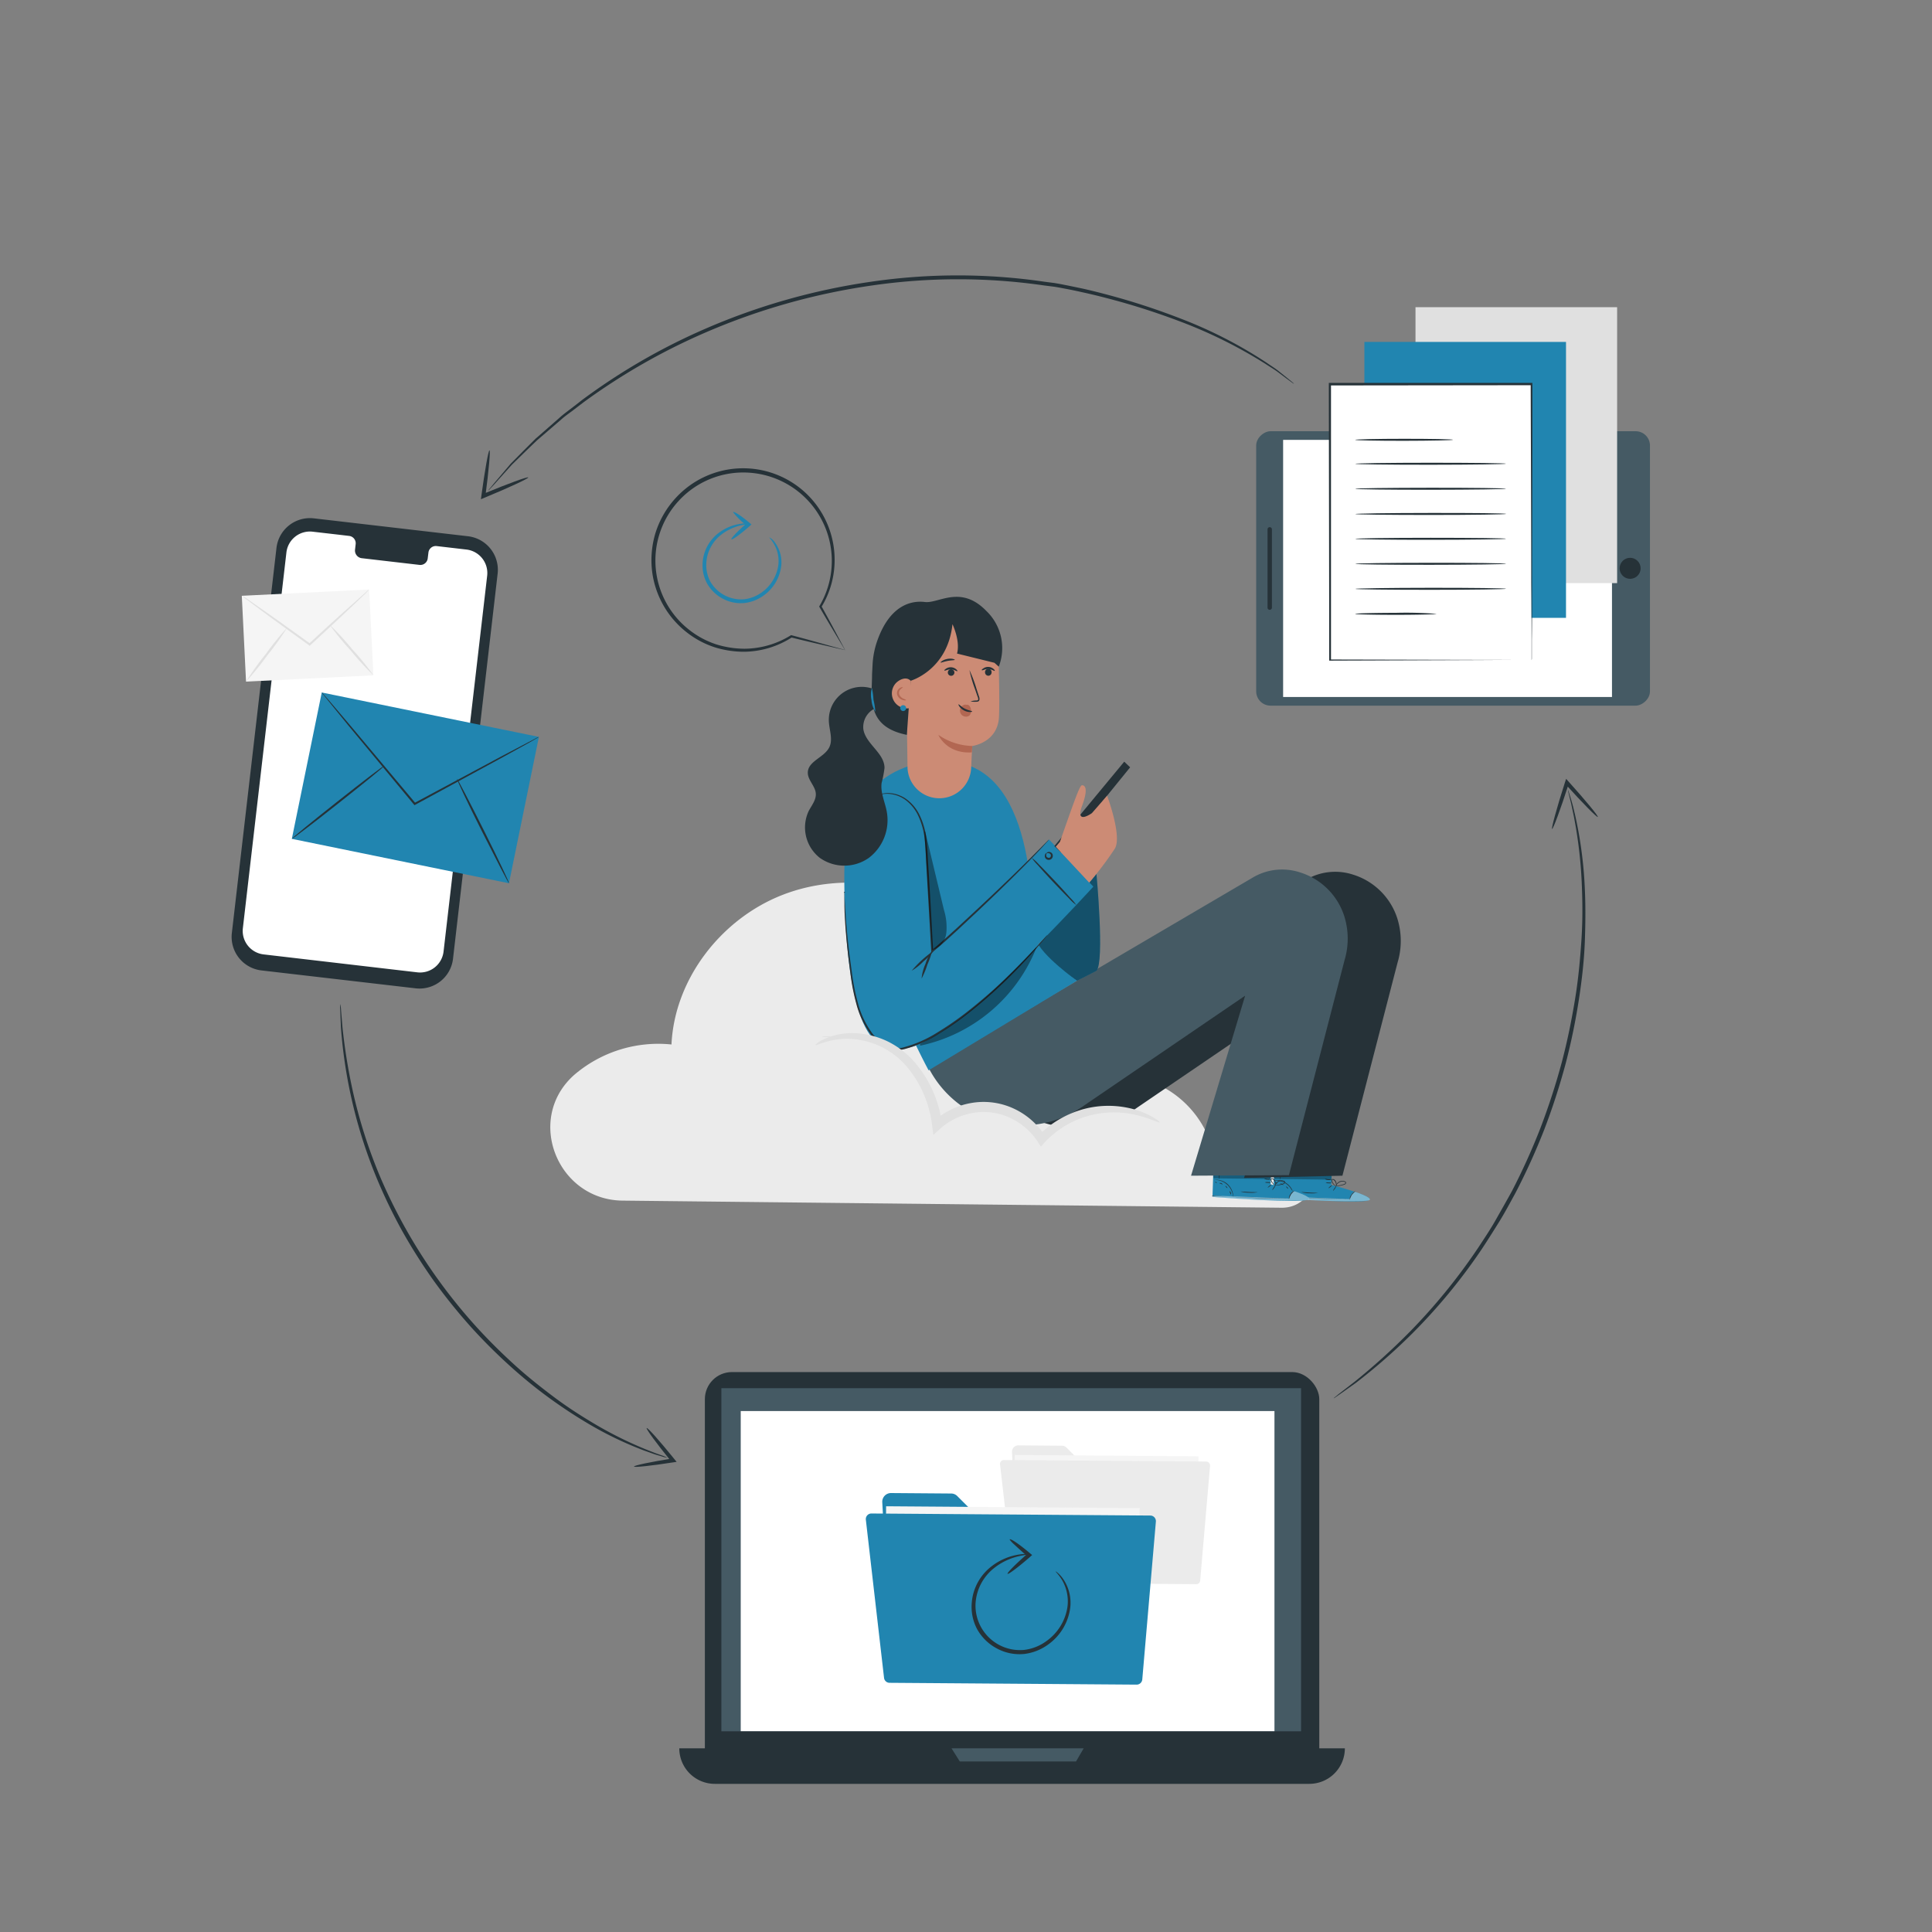 <svg xmlns="http://www.w3.org/2000/svg" viewBox="0 0 500 500"><rect x="0" y="0" width="500" height="500" fill="#808080" stroke="none"/><g id="freepik--device-3--inject-11"><rect x="340.55" y="96.15" width="71.02" height="101.91" rx="3.71" transform="translate(228.95 523.17) rotate(-90)" style="fill:#455a64"></rect><rect x="341.36" y="104.55" width="66.54" height="85.11" transform="translate(227.52 521.74) rotate(-90)" style="fill:#fff"></rect><circle cx="421.9" cy="147.11" r="2.72" transform="translate(125.5 481.45) rotate(-67.67)" style="fill:#263238"></circle><path d="M329.17,137v20.26a.57.57,0,0,1-.57.56h0a.56.56,0,0,1-.56-.56V137a.56.56,0,0,1,.56-.57h0A.57.57,0,0,1,329.17,137Z" style="fill:#263238"></path><rect x="366.33" y="79.5" width="52.18" height="71.41" style="fill:#e0e0e0"></rect><rect x="353.1" y="88.49" width="52.18" height="71.41" style="fill:#2185B0"></rect><rect x="344.16" y="99.46" width="52.18" height="71.41" style="fill:#fff"></rect><path d="M396.37,170.85s0-.12,0-.35,0-.58,0-1l0-3.91c0-3.41,0-8.38-.07-14.66,0-12.57-.09-30.39-.16-51.48l.24.24-52.18.06h0l.26-.26v71.41l-.21-.22,37.89.09,10.55,0,2.77,0c.64,0,1,0,1,0l-.92,0-2.74,0-10.5.06-38,.14H344v-.21c0-20-.07-44.74-.1-71.41v-.26h.26l52.18,0h.24v.24c0,21.15-.06,39-.08,51.63,0,6.26,0,11.21-.06,14.61,0,1.68,0,3,0,3.86,0,.42,0,.75,0,1A2,2,0,0,1,396.37,170.85Z" style="fill:#263238"></path><path d="M376.06,113.81c0,.14-5.68.26-12.68.27s-12.68-.11-12.68-.25,5.68-.27,12.68-.27S376.06,113.66,376.06,113.81Z" style="fill:#263238"></path><path d="M389.78,120c0,.15-8.75.27-19.54.28s-19.53-.11-19.53-.25,8.74-.27,19.53-.27S389.78,119.86,389.78,120Z" style="fill:#263238"></path><path d="M389.78,126.48c0,.14-8.74.26-19.53.27s-19.54-.1-19.54-.25,8.75-.26,19.54-.27S389.78,126.33,389.78,126.48Z" style="fill:#263238"></path><path d="M389.79,133c0,.14-8.75.27-19.54.27s-19.53-.1-19.53-.24,8.74-.27,19.53-.28S389.79,132.81,389.79,133Z" style="fill:#263238"></path><path d="M389.79,139.42c0,.15-8.74.27-19.53.28s-19.54-.11-19.54-.25,8.75-.27,19.54-.27S389.79,139.28,389.79,139.42Z" style="fill:#263238"></path><path d="M389.8,145.9c0,.14-8.75.26-19.54.27s-19.53-.1-19.53-.25,8.74-.26,19.53-.27S389.8,145.75,389.8,145.9Z" style="fill:#263238"></path><path d="M389.8,152.37c0,.14-8.74.27-19.53.27s-19.54-.1-19.54-.24,8.75-.27,19.54-.28S389.8,152.23,389.8,152.37Z" style="fill:#263238"></path><path d="M371.74,158.86c0,.14-4.7.26-10.5.26s-10.51-.11-10.51-.25,4.71-.26,10.51-.27A104.07,104.07,0,0,1,371.74,158.86Z" style="fill:#263238"></path></g><g id="freepik--device-2--inject-11"><rect x="182.42" y="355.09" width="159.01" height="105.15" rx="7.01" style="fill:#263238"></rect><path d="M338.85,461.66H185a9.19,9.19,0,0,1-9.2-9.2H348.05A9.2,9.2,0,0,1,338.85,461.66Z" style="fill:#263238"></path><rect x="186.69" y="359.26" width="150.03" height="88.8" style="fill:#455a64"></rect><polygon points="246.25 452.46 248.39 455.86 278.48 455.86 280.46 452.46 246.25 452.46" style="fill:#455a64"></polygon><rect x="191.7" y="365.18" width="138.13" height="82.85" style="fill:#fff"></rect><path d="M261.9,375.78,263.22,400a1.62,1.62,0,0,0,1.62,1.54l43.5.32A1.62,1.62,0,0,0,310,400.2l.14-18.82a1.63,1.63,0,0,0-1.63-1.64l-26.75,0a1.71,1.71,0,0,1-1.16-.48L276,374.62a1.65,1.65,0,0,0-1.15-.47l-11.28-.09A1.64,1.64,0,0,0,261.9,375.78Z" style="fill:#ebebeb"></path><rect x="262.52" y="376.72" width="47.54" height="28.41" transform="translate(2.87 -2.09) rotate(0.42)" style="fill:#f5f5f5"></rect><path d="M258.82,379.07l3.41,29.65a1,1,0,0,0,1,.92l46.32.34a1,1,0,0,0,1.06-1l2.55-29.6a1.06,1.06,0,0,0-1-1.14l-52.29-.38A1,1,0,0,0,258.82,379.07Z" style="fill:#ebebeb"></path><path d="M228.33,388.77l1.82,33.37a2.25,2.25,0,0,0,2.23,2.13l60.05.44a2.25,2.25,0,0,0,2.27-2.23l.19-26a2.25,2.25,0,0,0-2.25-2.27l-36.93,0a2.25,2.25,0,0,1-1.59-.66l-6.38-6.37a2.2,2.2,0,0,0-1.57-.66l-15.57-.12A2.26,2.26,0,0,0,228.33,388.77Z" style="fill:#2185B0"></path><rect x="229.18" y="390.06" width="65.62" height="39.21" transform="translate(3.01 -1.91) rotate(0.42)" style="fill:#f5f5f5"></rect><path d="M224.08,393.3l4.71,40.93a1.44,1.44,0,0,0,1.43,1.28l63.94.47a1.46,1.46,0,0,0,1.46-1.33l3.52-40.86a1.45,1.45,0,0,0-1.44-1.57l-72.17-.53A1.45,1.45,0,0,0,224.08,393.3Z" style="fill:#2185B0"></path><path d="M273.2,406.67s.23.11.58.42a8.14,8.14,0,0,1,1.37,1.55,10.92,10.92,0,0,1,1.84,7.3,13.83,13.83,0,0,1-5.63,9.59,13.16,13.16,0,0,1-6.25,2.51,12.3,12.3,0,0,1-7.1-1.41,12.52,12.52,0,0,1-5.16-5.06,12.24,12.24,0,0,1-1.37-6.6,13.09,13.09,0,0,1,1.78-5.82,13.31,13.31,0,0,1,3.54-3.93,15.37,15.37,0,0,1,7-2.92,12.56,12.56,0,0,1,2.05-.15c.47,0,.71,0,.71.08s-1,.1-2.69.47a16,16,0,0,0-6.58,3.1,12.86,12.86,0,0,0-3.24,3.78,12.52,12.52,0,0,0-1.58,5.44A11.51,11.51,0,0,0,265,427a12.16,12.16,0,0,0,5.79-2.27,13.22,13.22,0,0,0,5.47-8.9,10.93,10.93,0,0,0-1.45-7C273.9,407.37,273.13,406.74,273.2,406.67Z" style="fill:#263238"></path><path d="M261.28,398.42c.21-.38,2.63,1.31,5.38,3.64l.46.38-.45.4-.34.3c-2.89,2.51-5.38,4.37-5.57,4.16s2-2.43,4.88-4.95l.34-.29v.79c-1.37-1.18-2.57-2.27-3.42-3.07A8,8,0,0,1,261.28,398.42Z" style="fill:#263238"></path></g><g id="freepik--device-1--inject-11"><path d="M107.58,255.78l-39.87-4.63A8.73,8.73,0,0,1,60,241.49l11.55-99.68a8.72,8.72,0,0,1,9.69-7.66l39.87,4.63a8.74,8.74,0,0,1,7.68,9.67l-11.55,99.68A8.72,8.72,0,0,1,107.58,255.78Z" style="fill:#263238"></path><path d="M120.7,142.22l-7.73-.9a1.92,1.92,0,0,0-2.1,1.74l-.17,1.4a1.92,1.92,0,0,1-2.1,1.74l-15.07-1.75a2,2,0,0,1-1.65-2.18l.16-1.4a1.92,1.92,0,0,0-1.65-2.17l-2.71-.32-6.77-.78A6.12,6.12,0,0,0,74.12,143L62.85,240.25A6.12,6.12,0,0,0,68.23,247L108,251.64a6.12,6.12,0,0,0,6.79-5.36L126.08,149A6.12,6.12,0,0,0,120.7,142.22Z" style="fill:#fff"></path><rect x="63.11" y="153.36" width="33" height="22.24" transform="translate(-8 4.12) rotate(-2.82)" style="fill:#f5f5f5"></rect><path d="M95.54,152.56a11.33,11.33,0,0,1-1.14,1.2l-3.25,3.11c-2.76,2.61-6.59,6.19-10.87,10.14l-.15.15L80,167l-.25-.17c-4.77-3.44-9.07-6.58-12.17-8.87l-3.66-2.74a10.62,10.62,0,0,1-1.3-1.06,10.06,10.06,0,0,1,1.42.89l3.75,2.61c3.16,2.21,7.49,5.3,12.27,8.75l.24.17-.33,0c4.27-3.95,8.15-7.49,11-10l3.36-3A10.36,10.36,0,0,1,95.54,152.56Z" style="fill:#e0e0e0"></path><path d="M63.68,176.4a72.44,72.44,0,0,1,5.11-7.14,74.55,74.55,0,0,1,5.52-6.82,73.84,73.84,0,0,1-5.11,7.14A76.28,76.28,0,0,1,63.68,176.4Z" style="fill:#e0e0e0"></path><path d="M85.26,161.62A72.59,72.59,0,0,1,91.14,168a71.29,71.29,0,0,1,5.49,6.75,74.31,74.31,0,0,1-5.88-6.41A72.8,72.8,0,0,1,85.26,161.62Z" style="fill:#e0e0e0"></path><rect x="88.17" y="175.22" width="38.66" height="57.36" transform="translate(-113.81 268.36) rotate(-78.44)" style="fill:#2185B0"></rect><path d="M139.47,190.71a4.51,4.51,0,0,1-.63.39L137,192.16l-6.84,3.78-22.71,12.34-.18.1-.14-.16-.33-.4L90.08,187.66l-5-6.15-1.35-1.68a3.87,3.87,0,0,1-.44-.62,4.09,4.09,0,0,1,.52.55l1.42,1.62c1.26,1.47,3,3.53,5.15,6.05l16.84,20.06.33.4-.32-.07L130,195.62,136.9,192l1.89-1A3.8,3.8,0,0,1,139.47,190.71Z" style="fill:#263238"></path><path d="M75.53,217.09c-.09-.11,5.19-4.44,11.8-9.66s12-9.37,12.14-9.26-5.2,4.44-11.81,9.67S75.61,217.21,75.53,217.09Z" style="fill:#263238"></path><path d="M118.24,201.52c.13-.07,3.26,5.94,7,13.41s6.63,13.59,6.5,13.66-3.25-6-7-13.42S118.12,201.58,118.24,201.52Z" style="fill:#263238"></path></g><g id="freepik--Character--inject-11"><path d="M331.63,312.56c9,.1,11.77-12.33,3.5-15.9l-.2-.08a22.85,22.85,0,0,0-20.85,1.82A26.25,26.25,0,0,0,275,281.94c-1.63-16.94-10.22-33.33-24-43.36s-32.56-13.16-48.43-7-28,21.74-28.79,38.73A33.44,33.44,0,0,0,148.82,278c-.22.18-.43.37-.65.58-12.15,11.44-3.74,32,13,32.14Z" style="fill:#ebebeb"></path><path d="M213.93,268.38a4,4,0,0,1-1.3-.11,8.5,8.5,0,0,1,2.6,0A4,4,0,0,1,213.93,268.38Z" style="fill:#e0e0e0"></path><path d="M344.56,306.66l.17-7.93-14.84-.43-.38,11.6.91.08c4.09.35,20.82,1.47,23.59.72C357.09,309.86,344.56,306.66,344.56,306.66Z" style="fill:#2185B0"></path><g style="opacity:0.4"><path d="M350.67,308.44s4.39,1.4,3.81,2.11-17.52.22-25-.65l0-.33,19.76.74S349.81,308.45,350.67,308.44Z" style="fill:#fff"></path></g><path d="M329.31,309.55l.25,0,.73.06,2.7.2c2.27.14,5.42.31,8.9.41s6.63.13,8.92.12l2.7,0,.73,0,.26,0-.26,0h-.73l-2.7,0c-2.28,0-5.43-.06-8.91-.17s-6.63-.24-8.91-.36l-2.69-.14-.74,0Z" style="fill:#263238"></path><path d="M349.29,310.54a6.61,6.61,0,0,1,.55-1.27,5.67,5.67,0,0,1,1-1,1.92,1.92,0,0,0-1.1.9A2,2,0,0,0,349.29,310.54Z" style="fill:#263238"></path><path d="M345,308.19s.26-.22.48-.55.38-.63.34-.66-.26.22-.49.56S344.94,308.17,345,308.19Z" style="fill:#263238"></path><path d="M343.8,307.52s.27-.11.53-.33.45-.43.42-.47-.27.11-.54.33S343.76,307.49,343.8,307.52Z" style="fill:#263238"></path><path d="M343.08,306.1a1.75,1.75,0,0,0,.77.12,1.68,1.68,0,0,0,.78-.06,1.84,1.84,0,0,0-.77-.12A1.68,1.68,0,0,0,343.08,306.1Z" style="fill:#263238"></path><path d="M342.84,305.1a1.49,1.49,0,0,0,.86.28,1.65,1.65,0,0,0,.9-.09,4.61,4.61,0,0,0-.88-.09A4.66,4.66,0,0,0,342.84,305.1Z" style="fill:#263238"></path><path d="M345.52,306.91a2.69,2.69,0,0,0,1,0,5.78,5.78,0,0,0,1-.2,2.89,2.89,0,0,0,.59-.22.54.54,0,0,0,.24-.29.4.4,0,0,0-.13-.39,1.75,1.75,0,0,0-2.18.45,1.59,1.59,0,0,0-.33.63.57.57,0,0,0,0,.26,2.41,2.41,0,0,1,.45-.8,1.81,1.81,0,0,1,.83-.51,1.51,1.51,0,0,1,1.14.11c.15.12.08.29-.09.39a2.52,2.52,0,0,1-.54.21,5.74,5.74,0,0,1-1,.23C345.88,306.89,345.52,306.88,345.52,306.91Z" style="fill:#263238"></path><path d="M345.77,307a1,1,0,0,0,.13-.66,1.71,1.71,0,0,0-.24-.71,1,1,0,0,0-.78-.51.39.39,0,0,0-.31.44,1,1,0,0,0,.15.43,2.91,2.91,0,0,0,.43.59,1.33,1.33,0,0,0,.54.4s-.19-.18-.44-.49a3.07,3.07,0,0,1-.39-.58c-.12-.21-.2-.57,0-.61s.48.23.62.43a1.59,1.59,0,0,1,.25.62A5.62,5.62,0,0,1,345.77,307Z" style="fill:#263238"></path><path d="M329.73,305.5s.42,0,1.09.07a4.62,4.62,0,0,1,3.8,3.21,10.79,10.79,0,0,1,.25,1.07.89.89,0,0,0,0-.3,4.15,4.15,0,0,0-.14-.81,4.53,4.53,0,0,0-1.44-2.25,4.6,4.6,0,0,0-2.46-1.05,4.4,4.4,0,0,0-.82,0A.8.8,0,0,0,329.73,305.5Z" style="fill:#263238"></path><path d="M331.45,299.36a25.69,25.69,0,0,0-.22,3.05,26.27,26.27,0,0,0,0,3,25.15,25.15,0,0,0,.22-3A26.46,26.46,0,0,0,331.45,299.36Z" style="fill:#263238"></path><path d="M336.8,308.54a8,8,0,0,0,2.16.28,8.23,8.23,0,0,0,2.18-.11s-1,0-2.17-.07S336.81,308.49,336.8,308.54Z" style="fill:#263238"></path><path d="M333.89,308.45s.08.21.17.44.14.42.19.42.08-.23,0-.49S333.93,308.42,333.89,308.45Z" style="fill:#263238"></path><path d="M332.84,307.06s.05.19.2.35.3.26.34.23-.06-.19-.21-.36S332.87,307,332.84,307.06Z" style="fill:#263238"></path><path d="M331.29,306.39c0,.05.2.05.42.13s.37.21.41.18-.08-.25-.35-.34S331.27,306.34,331.29,306.39Z" style="fill:#263238"></path><path d="M330.18,306.06c0,.05.06.12.18.18s.24.05.26,0-.07-.13-.19-.18S330.2,306,330.18,306.06Z" style="fill:#263238"></path><polygon points="329.76 305.1 344.6 305.29 344.63 303.5 329.67 304.16 329.76 305.1" style="opacity:0.3"></polygon><path d="M328.84,306.5l.18-7.92-14.85-.43-.38,11.59.92.09c4.09.34,20.82,1.46,23.58.71C341.37,309.7,328.84,306.5,328.84,306.5Z" style="fill:#2185B0"></path><g style="opacity:0.4"><path d="M335,308.29s4.38,1.4,3.81,2.11-17.52.22-25-.66l0-.33,19.77.75S334.09,308.3,335,308.29Z" style="fill:#fff"></path></g><path d="M313.59,309.4l.26,0,.73.07,2.69.19c2.28.15,5.43.31,8.91.42s6.63.13,8.91.12l2.7,0,.74,0a.67.67,0,0,0,.25,0h-.25l-.74,0-2.7,0c-2.28,0-5.43-.07-8.91-.17s-6.62-.25-8.9-.36l-2.7-.14-.73,0Z" style="fill:#263238"></path><path d="M333.58,310.39a6.19,6.19,0,0,1,.54-1.27,6.46,6.46,0,0,1,.95-1,2.05,2.05,0,0,0-1.1.91A2,2,0,0,0,333.58,310.39Z" style="fill:#263238"></path><path d="M329.26,308c.05,0,.26-.22.49-.56s.38-.62.34-.65-.26.22-.49.55S329.22,308,329.26,308Z" style="fill:#263238"></path><path d="M328.08,307.37s.27-.11.53-.33.45-.44.42-.48-.27.12-.53.34S328.05,307.33,328.08,307.37Z" style="fill:#263238"></path><path d="M327.36,306a1.84,1.84,0,0,0,.77.12,1.86,1.86,0,0,0,.78-.06,1.59,1.59,0,0,0-.77-.12A1.68,1.68,0,0,0,327.36,306Z" style="fill:#263238"></path><path d="M327.13,305a1.53,1.53,0,0,0,.86.28,1.46,1.46,0,0,0,.89-.1,5,5,0,0,0-.87-.08A4.66,4.66,0,0,0,327.13,305Z" style="fill:#263238"></path><path d="M329.81,306.76a2.55,2.55,0,0,0,.95,0,4.85,4.85,0,0,0,1-.19,2.56,2.56,0,0,0,.59-.23.53.53,0,0,0,.25-.28.38.38,0,0,0-.14-.39,1.76,1.76,0,0,0-2.18.45,1.83,1.83,0,0,0-.33.63.53.53,0,0,0,0,.25,3.22,3.22,0,0,1,.46-.8,1.67,1.67,0,0,1,.83-.5,1.47,1.47,0,0,1,1.14.11c.14.11.08.29-.09.39a3.29,3.29,0,0,1-.55.21,8.38,8.38,0,0,1-1,.23C330.17,306.74,329.81,306.73,329.81,306.76Z" style="fill:#263238"></path><path d="M330.05,306.81s.16-.22.13-.65a1.62,1.62,0,0,0-.24-.71,1,1,0,0,0-.78-.51.38.38,0,0,0-.31.43,1.21,1.21,0,0,0,.15.43,2.66,2.66,0,0,0,.44.59,1.45,1.45,0,0,0,.53.41s-.18-.18-.44-.49a3.64,3.64,0,0,1-.38-.58c-.12-.21-.2-.57,0-.61s.47.23.61.42a1.66,1.66,0,0,1,.26.63A3,3,0,0,1,330.05,306.81Z" style="fill:#263238"></path><path d="M314,305.34s.43,0,1.1.07a4.68,4.68,0,0,1,3.8,3.22c.2.64.21,1.07.25,1.07a.93.93,0,0,0,0-.3,3.92,3.92,0,0,0-.14-.81,4.67,4.67,0,0,0-1.44-2.26,4.57,4.57,0,0,0-2.46-1,3.79,3.79,0,0,0-.82,0Z" style="fill:#263238"></path><path d="M315.73,299.21a26.88,26.88,0,0,0-.21,3.05,23.85,23.85,0,0,0,0,3.05,28.2,28.2,0,0,0,.22-3.05A24.88,24.88,0,0,0,315.73,299.21Z" style="fill:#263238"></path><path d="M321.09,308.39a8.93,8.93,0,0,0,2.16.28,8.77,8.77,0,0,0,2.18-.11c0-.06-1,0-2.17-.07S321.1,308.34,321.09,308.39Z" style="fill:#263238"></path><path d="M318.18,308.3s.07.21.16.43.15.43.2.42.08-.23,0-.49S318.21,308.26,318.18,308.3Z" style="fill:#263238"></path><path d="M317.12,306.9s.06.19.21.35.3.27.33.23-.05-.19-.2-.35S317.16,306.87,317.12,306.9Z" style="fill:#263238"></path><path d="M315.57,306.23s.21.06.42.14.37.2.41.17-.08-.24-.34-.34S315.56,306.19,315.57,306.23Z" style="fill:#263238"></path><path d="M314.46,305.91s.07.12.19.17.23.06.25,0-.06-.12-.18-.17S314.48,305.86,314.46,305.91Z" style="fill:#263238"></path><polygon points="314.05 304.95 328.88 305.13 328.91 303.35 313.95 304 314.05 304.95" style="opacity:0.3"></polygon><path d="M254,277,338,227.67a14.91,14.91,0,0,1,12.16-1.32h0a17.45,17.45,0,0,1,11.41,11.17,19.41,19.41,0,0,1,.12,11.59l-14.27,55.16-25.46.58,14-46.58L294.3,286.65A27.32,27.32,0,0,1,254,277Z" style="fill:#263238"></path><path d="M240.32,276.37l83.95-49.29a14.87,14.87,0,0,1,12.16-1.31h0a17.43,17.43,0,0,1,11.41,11.16,19.41,19.41,0,0,1,.12,11.59l-14.39,55.61-25.33.14,14-46.59-41.61,28.38a27.31,27.31,0,0,1-40.3-9.69Z" style="fill:#455a64"></path><path d="M283.76,226.17s2.14,22.87,0,25.06l-5.05,2.6-11.31-7.66Z" style="fill:#2185B0"></path><path d="M283.76,226.17s2.14,22.87,0,25.06l-5.05,2.6-11.31-7.66Z" style="opacity:0.4"></path><path d="M246.48,197.12c3.2-.48-24.36-3.23-25.29,19.79S240.32,277,240.32,277l38.39-23.2S269.5,247.33,268,243C266.61,238.82,269.2,199.67,246.48,197.12Z" style="fill:#2185B0"></path><path d="M228.58,201.66c-1.17.29-10,8.22-10.07,24.05-.09,12.58.88,40.51,9.47,44.66,3.89,1.88,8.59,1.22,13.72-2.1,14.45-9.34,41.26-38.81,41.26-38.81l-11.46-12.2s-29.75,30.26-31,29.15c-1.91-1.67-1.62-17.39-3.24-31.68C236.08,204.58,235.85,199.85,228.58,201.66Z" style="fill:#2185B0"></path><path d="M271.08,242s0,.08-.14.21l-.45.56c-.4.5-1,1.22-1.8,2.13-1.59,1.83-3.94,4.43-7,7.49a124.56,124.56,0,0,1-11.38,10.07,78.61,78.61,0,0,1-7.39,5.12,31.59,31.59,0,0,1-8.84,3.93,8.81,8.81,0,0,1-2.51.23,4.59,4.59,0,0,1-1.26-.23,7.32,7.32,0,0,1-1.14-.51,11.79,11.79,0,0,1-3.67-3.11,23.18,23.18,0,0,1-3.89-8.12,54.73,54.73,0,0,1-1.54-8c-.34-2.52-.62-4.87-.84-7-.45-4.31-.64-7.81-.7-10.23,0-1.21,0-2.15,0-2.78,0-.29,0-.53,0-.73a.12.12,0,1,1,.06,0l0,.73c0,.67.07,1.6.13,2.78.12,2.41.36,5.9.85,10.19.25,2.14.55,4.49.91,7a55.64,55.64,0,0,0,1.57,7.92,22.93,22.93,0,0,0,3.82,7.94c1.88,2.32,4.83,4.46,8.08,3.43a31.66,31.66,0,0,0,8.69-3.85,79,79,0,0,0,7.35-5.07,130.17,130.17,0,0,0,11.42-10c3.09-3,5.48-5.57,7.11-7.36l1.87-2.06.49-.53Z" style="fill:#263238"></path><path d="M271.5,217.26a5.45,5.45,0,0,1-.54.64c-.37.41-.9,1-1.62,1.78-1.43,1.53-3.54,3.71-6.21,6.37s-5.9,5.8-9.55,9.25l-5.77,5.4c-2.05,1.85-4.1,3.79-6.42,5.66l-.38.31,0-.51c-.07-1.11-.14-2.29-.21-3.49-.35-6.25-.7-12.21-1-17.63-.18-2.71-.21-5.29-.48-7.67a18.87,18.87,0,0,0-1.74-6.38,10.75,10.75,0,0,0-3.47-4.13,8.35,8.35,0,0,0-3.83-1.39,6.8,6.8,0,0,0-2.59.22c-.58.16-.86.31-.87.28a3.27,3.27,0,0,1,.84-.38,6.76,6.76,0,0,1,2.63-.33,8.51,8.51,0,0,1,4,1.36,10.92,10.92,0,0,1,3.64,4.2,19,19,0,0,1,1.84,6.5c.29,2.41.34,5,.53,7.7.33,5.42.68,11.37,1,17.63.07,1.19.14,2.38.21,3.49l-.41-.2c2.24-1.81,4.34-3.78,6.38-5.61l5.79-5.37c3.67-3.43,6.92-6.54,9.62-9.16s4.85-4.77,6.32-6.26l1.69-1.71A4.35,4.35,0,0,1,271.5,217.26Z" style="fill:#263238"></path><path d="M278.54,234.22a11,11,0,0,1-1.83-1.67c-1.08-1.08-2.54-2.59-4.14-4.28s-3-3.25-4-4.39A13.08,13.08,0,0,1,267,222a11.52,11.52,0,0,1,1.83,1.67c1.07,1.07,2.54,2.59,4.13,4.28s3,3.24,4,4.39A11.94,11.94,0,0,1,278.54,234.22Z" style="fill:#263238"></path><path d="M238.51,253.25a11.58,11.58,0,0,1,1-3.79,11,11,0,0,1,1.76-3.48,22.35,22.35,0,0,1-1.27,3.67A21.28,21.28,0,0,1,238.51,253.25Z" style="fill:#263238"></path><path d="M235.94,251.23A28.74,28.74,0,0,1,241.7,246,15.45,15.45,0,0,1,239,248.8,14.81,14.81,0,0,1,235.94,251.23Z" style="fill:#263238"></path><path d="M270.88,220.77c.05.06-.17.28-.12.67a.58.58,0,0,0,.32.47.65.65,0,0,0,.67,0,.67.67,0,0,0,.2-.64.57.57,0,0,0-.39-.42c-.36-.14-.63,0-.67-.05s.18-.39.76-.31a1,1,0,0,1,.76.64,1.1,1.1,0,0,1-.34,1.19,1.09,1.09,0,0,1-1.23.05,1,1,0,0,1-.45-.89C270.46,220.85,270.86,220.71,270.88,220.77Z" style="fill:#263238"></path><g style="opacity:0.4"><path d="M238.15,270.62A41.63,41.63,0,0,0,268.32,245c-9.11,9.53-18.47,19.25-30.23,25.21"></path></g><g style="opacity:0.4"><path d="M239.42,215.12q2.43,10.19,4.87,20.36a15.11,15.11,0,0,1,.61,6,5.18,5.18,0,0,1-3.67,4.37l-2-30.53"></path></g><path d="M227,178.74a8.53,8.53,0,0,0-12.49,8c.12,2.25,1.1,4.64.1,6.67-1.29,2.62-5.44,3.54-5.55,6.46-.07,2,1.93,3.52,2.07,5.49.12,1.67-1.09,3.09-1.86,4.57a10,10,0,0,0,2.92,12.1,11,11,0,0,0,12.65,0,12.26,12.26,0,0,0,4.65-12c-.46-2.48-1.66-4.89-1.33-7.39a29.32,29.32,0,0,0,.75-3.89c0-3.84-4.75-6.13-5.46-9.91a5.33,5.33,0,0,1,5.71-6" style="fill:#263238"></path><path d="M251.34,198.71c.12-3,.28-5.65.28-5.65s6.63-.84,6.92-7.61-.39-22.35-.39-22.35L246,157.24,234.42,168l.45,30.89a8.25,8.25,0,0,0,8.61,7.69h0A8.25,8.25,0,0,0,251.34,198.71Z" style="fill:#cc8b75"></path><path d="M247,174.05a.85.85,0,1,1-.86-.85A.86.86,0,0,1,247,174.05Z" style="fill:#263238"></path><path d="M247.76,173.7c-.1.12-.74-.41-1.64-.45s-1.59.43-1.68.3.06-.26.35-.47a2.11,2.11,0,0,1,1.35-.39,2.14,2.14,0,0,1,1.31.51C247.72,173.44,247.82,173.65,247.76,173.7Z" style="fill:#263238"></path><path d="M251.18,181.52a5.23,5.23,0,0,1,1.48-.23c.23,0,.45-.06.49-.22a1.34,1.34,0,0,0-.14-.75l-.66-1.92a33.3,33.3,0,0,1-1.46-5,35.71,35.71,0,0,1,1.83,4.88l.63,1.93a1.54,1.54,0,0,1,.1,1,.53.53,0,0,1-.38.35,1.51,1.51,0,0,1-.4.05A6,6,0,0,1,251.18,181.52Z" style="fill:#263238"></path><path d="M251.62,193.06a16.11,16.11,0,0,1-8.78-2.88s2.07,4.94,8.67,4.54Z" style="fill:#b26752"></path><path d="M225.69,174.49h0c0,5.86-1.7,13.55,9,15.69l1-14s9.55-2.76,10.8-14.6l.06.06c.67,1.53,1.85,4.82,1.13,7.5l9.68,2.39,1.12,1a13.32,13.32,0,0,0-3.21-14.41c-6.65-6.86-12.33-1.89-15.9-2.32-2.17-.26-8.8-.45-12.47,10.43a22,22,0,0,0-1.08,5.74Z" style="fill:#263238"></path><path d="M235.71,176.22c-1.23-1.35-3.15-.19-3.87.59a3.89,3.89,0,0,0,3.87,6.39" style="fill:#cc8b75"></path><path d="M234.48,181.17c0,.07-.3.14-.79,0a2.06,2.06,0,0,1-1.46-1.28,1.52,1.52,0,0,1,.05-1.15,1.57,1.57,0,0,1,.6-.68c.44-.28.77-.24.78-.18s-.25.18-.55.47a1.29,1.29,0,0,0-.39,1.37,2,2,0,0,0,1.1,1.1C234.21,181,234.49,181.1,234.48,181.17Z" style="fill:#b26752"></path><path d="M233.6,182.51a.76.76,0,1,0,.29,0" style="fill:#2185B0"></path><path d="M226.54,184.19a6.55,6.55,0,0,1-1-3,6.4,6.4,0,0,1,.11-3.16,20.87,20.87,0,0,1,.41,3.09A18.79,18.79,0,0,1,226.54,184.19Z" style="fill:#2185B0"></path><polygon points="272.86 218.97 290.95 197.12 292.48 198.58 274.6 220.6 272.86 218.97" style="fill:#263238"></polygon><path d="M274.31,217.85s2.84-8.09,3.48-9.81,1.73-4.73,2.17-4.8,2,.14.09,5.28,2.54,1.91,2.54,1.91l3.93-4.5s3.94,10.5,2,13.69a84.53,84.53,0,0,1-6.64,8.79l-8.65-9.27Z" style="fill:#cc8b75"></path><path d="M249.91,182.33a1.64,1.64,0,0,0-1.32.87,1.6,1.6,0,0,0,.1,1.57,1.58,1.58,0,0,0,1.41.7,1.31,1.31,0,0,0,.87-.38,1.75,1.75,0,0,0,.3-1.56,1.72,1.72,0,0,0-.42-.89.82.82,0,0,0-.9-.2" style="fill:#b26752"></path><path d="M251.62,184.12c0,.14-1,.34-2.12-.24s-1.56-1.54-1.43-1.6.69.65,1.67,1.14S251.62,184,251.62,184.12Z" style="fill:#263238"></path><path d="M256.62,174a.85.85,0,0,1-.83.88.86.86,0,0,1-.86-.85.85.85,0,1,1,1.69,0Z" style="fill:#263238"></path><path d="M257.44,173.61c-.11.12-.74-.41-1.65-.45s-1.58.43-1.68.3.06-.26.36-.47a2.1,2.1,0,0,1,1.34-.39,2.14,2.14,0,0,1,1.31.51C257.4,173.35,257.49,173.56,257.44,173.61Z" style="fill:#263238"></path><path d="M247.09,170.75c0,.15-.86.1-1.84.29s-1.74.54-1.82.42.62-.72,1.72-.93S247.12,170.62,247.09,170.75Z" style="fill:#263238"></path><path d="M300.21,290.42a24.79,24.79,0,0,0-30.62,4.34,17.77,17.77,0,0,0-27-3.68c-1-7.38-4.49-14.63-10.5-19s-14.63-5.44-21-1.59l-9,22.6,32.23,13.07,42.66,3.12Z" style="fill:#ebebeb"></path><path d="M211.05,270.46c-.07-.1.84-1,2.93-1.85a18.09,18.09,0,0,1,9.55-1,21.5,21.5,0,0,1,6.49,2.05,22.61,22.61,0,0,1,6.3,4.79,30.44,30.44,0,0,1,7.49,16.5l-2.13-.77a19.19,19.19,0,0,1,9.43-4.68,18.55,18.55,0,0,1,11.46,1.5,19.15,19.15,0,0,1,8,7.16l-1.89-.19a25.83,25.83,0,0,1,12-7,24.78,24.78,0,0,1,10.85-.34,22.18,22.18,0,0,1,6.6,2.36c1.42.79,2.08,1.38,2,1.48s-.86-.23-2.34-.78a28.62,28.62,0,0,0-6.51-1.62,24.82,24.82,0,0,0-10.08.84,24.55,24.55,0,0,0-10.82,6.72l-1,1.12-.85-1.31a16.94,16.94,0,0,0-7.09-6.12,16.15,16.15,0,0,0-9.89-1.25,17,17,0,0,0-8.18,4l-1.82,1.64-.31-2.42a29,29,0,0,0-6.63-15.33,20.88,20.88,0,0,0-5.56-4.54,20.61,20.61,0,0,0-5.85-2.16,19,19,0,0,0-9,.25C212.21,270.05,211.15,270.63,211.05,270.46Z" style="fill:#e0e0e0"></path></g><g id="freepik--speech-bubble--inject-11"><path d="M199.12,139.07a4.34,4.34,0,0,1,1.57,1.53,8.62,8.62,0,0,1,1.5,5.8,11,11,0,0,1-4.47,7.65,10.38,10.38,0,0,1-5,2,9.8,9.8,0,0,1-5.67-1.12,9.93,9.93,0,0,1-4.12-4.05,9.77,9.77,0,0,1-1.09-5.27,10.38,10.38,0,0,1,1.43-4.63,10.5,10.5,0,0,1,2.82-3.13,12.08,12.08,0,0,1,5.54-2.28,5.44,5.44,0,0,1,2.19,0c0,.09-.77.11-2.11.41a12.81,12.81,0,0,0-5.16,2.48,9.9,9.9,0,0,0-2.53,3,9.58,9.58,0,0,0-1.22,4.26,9,9,0,0,0,1,4.73,9.21,9.21,0,0,0,8.79,4.64,9.66,9.66,0,0,0,4.53-1.77,10.41,10.41,0,0,0,4.3-7,8.64,8.64,0,0,0-1.11-5.5C199.65,139.65,199.05,139.14,199.12,139.07Z" style="fill:#2185B0"></path><path d="M189.71,132.56c.19-.35,2.14.95,4.32,2.79l.46.38-.46.4-.27.24c-2.28,2-4.28,3.41-4.47,3.2s1.51-2,3.79-4l.27-.23v.78A21.1,21.1,0,0,1,189.71,132.56Z" style="fill:#2185B0"></path><path d="M218.77,168.25s-.28-.05-.88-.19l-2.71-.63c-2.38-.55-6-1.36-10.48-2.47l.23,0a23.35,23.35,0,0,1-12.19,3.71,25.39,25.39,0,0,1-7.57-1.09,23.26,23.26,0,0,1-7.4-3.9,23.72,23.72,0,0,1-9-15.79,24.23,24.23,0,0,1,.88-10,23.94,23.94,0,0,1,5.21-9,23.67,23.67,0,0,1,41.14,16,23.31,23.31,0,0,1-3.43,12.23v-.29c2.05,3.7,3.6,6.62,4.63,8.56.51.94.9,1.67,1.17,2.18a7.66,7.66,0,0,1,.37.72s-.19-.29-.49-.8-.76-1.26-1.33-2.21c-1.15-1.93-2.81-4.66-4.84-8.17l-.08-.14.08-.14a22.89,22.89,0,0,0-18.21-34.5,22.69,22.69,0,0,0-18.24,7.31,22.78,22.78,0,0,0,2.68,33.32,22.65,22.65,0,0,0,7.09,3.81,24.93,24.93,0,0,0,7.3,1.12,23,23,0,0,0,11.89-3.43l.11-.07.12,0c4.32,1.14,7.74,2.12,10.15,2.79l2.77.77C218.4,168.13,218.75,168.23,218.77,168.25Z" style="fill:#263238"></path></g><g id="freepik--Arrows--inject-11"><path d="M172.71,377.26a7.67,7.67,0,0,1-1.51-.37c-.5-.15-1.11-.31-1.82-.54l-2.44-.86a92.19,92.19,0,0,1-14.85-7.14c-3-1.77-6.2-3.86-9.52-6.25s-6.75-5.14-10.18-8.22a142.27,142.27,0,0,1-10.26-10.18,145.89,145.89,0,0,1-9.75-12.06,143.91,143.91,0,0,1-8.32-13.11,137.7,137.7,0,0,1-6.31-13,126.49,126.49,0,0,1-9.52-39.65c-.08-1.93-.14-3.43-.18-4.48a10.29,10.29,0,0,1,0-1.56,8,8,0,0,1,.21,1.55c.08,1.05.21,2.54.37,4.45a147.93,147.93,0,0,0,2.6,16.2,129.6,129.6,0,0,0,7.41,23.12A139.74,139.74,0,0,0,105,318a139.18,139.18,0,0,0,17.94,25c3.34,3.7,6.76,7.07,10.14,10.15s6.8,5.78,10.05,8.23,6.43,4.52,9.39,6.31a100.45,100.45,0,0,0,14.61,7.4l2.4.95,1.78.63A9.29,9.29,0,0,1,172.71,377.26Z" style="fill:#263238"></path><path d="M164.07,379.54c0-.28,4.41-1.22,10-2.1l-.32.84-.18-.22c-3.65-4.5-6.44-8.3-6.21-8.48s3.36,3.32,7,7.83l.17.21.58.71-.9.13C168.64,379.34,164.11,379.81,164.07,379.54Z" style="fill:#263238"></path><path d="M405.78,204.44s.08.14.18.43.23.74.41,1.29.39,1.28.62,2.12.45,1.83.71,2.93a108.15,108.15,0,0,1,2.46,19c.19,4.06.17,8.51,0,13.28s-.72,9.85-1.54,15.16-1.93,10.83-3.4,16.49a173.23,173.23,0,0,1-5.57,17.2,169.1,169.1,0,0,1-7.48,16.46c-1.41,2.56-2.75,5.1-4.24,7.49s-2.95,4.71-4.43,6.95a147.2,147.2,0,0,1-18.14,22,150.87,150.87,0,0,1-14.45,12.64l-4.24,3-1.12.77c-.26.17-.39.25-.4.23a1.66,1.66,0,0,1,.34-.32l1.05-.85,4.12-3.19a170.86,170.86,0,0,0,14.18-12.84,152.66,152.66,0,0,0,17.87-22c1.46-2.24,3-4.51,4.37-6.94s2.79-4.9,4.18-7.44A168.28,168.28,0,0,0,398.64,292a176.36,176.36,0,0,0,5.55-17.08c1.48-5.62,2.58-11.11,3.44-16.38s1.31-10.32,1.63-15.06.31-9.16.16-13.2a117.25,117.25,0,0,0-2.11-19c-.23-1.11-.44-2.09-.62-2.94s-.38-1.55-.52-2.14-.24-1-.31-1.32A2,2,0,0,1,405.78,204.44Z" style="fill:#263238"></path><path d="M413.51,211.43c-.21.19-3.93-3.59-8.37-8.5l.88-.19-.1.3c-2.06,6.44-4,11.59-4.24,11.5s1.18-5.37,3.25-11.81l.1-.31.28-.86.6.67C410.34,207.15,413.72,211.24,413.51,211.43Z" style="fill:#263238"></path><path d="M334.9,99.34a3.1,3.1,0,0,1-.51-.32L333,98l-2.27-1.7c-.9-.67-2-1.32-3.23-2.13a121.53,121.53,0,0,0-22-10.94c-4.86-1.84-10.27-3.67-16.17-5.3-2.95-.8-6-1.6-9.2-2.29-1.59-.36-3.21-.7-4.85-1-.82-.16-1.65-.31-2.48-.44l-2.55-.32a155.34,155.34,0,0,0-44.56,0A168.71,168.71,0,0,0,182.7,86,162.91,162.91,0,0,0,151,104.13l-3,2.29c-1,.74-2,1.44-2.85,2.23l-5,4.3-1.16,1-1.05,1-2,1.93-3.47,3.39-4.49,5-1.19,1.29a2.94,2.94,0,0,1-.43.41,2.66,2.66,0,0,1,.35-.48l1.11-1.35,4.35-5.13,3.42-3.46,2-2,1-1,1.15-1,5-4.38c.87-.81,1.85-1.52,2.83-2.27s2-1.53,3-2.33a160.4,160.4,0,0,1,31.72-18.38,167.52,167.52,0,0,1,43.16-12.28,154.71,154.71,0,0,1,44.85,0l2.56.33c.84.14,1.68.29,2.51.46,1.65.32,3.28.67,4.87,1,3.2.72,6.27,1.53,9.23,2.36,5.92,1.67,11.34,3.55,16.21,5.44a115.11,115.11,0,0,1,22,11.29c1.2.84,2.31,1.52,3.19,2.22l2.22,1.78,1.35,1.11A3.21,3.21,0,0,1,334.9,99.34Z" style="fill:#263238"></path><path d="M126.68,116.55c.28,0-.19,5.33-1.07,11.89l-.71-.55.29-.12c6.25-2.59,11.41-4.47,11.52-4.21s-4.87,2.58-11.12,5.17l-.29.12-.84.35.12-.9C125.47,121.74,126.4,116.52,126.68,116.55Z" style="fill:#263238"></path></g></svg>